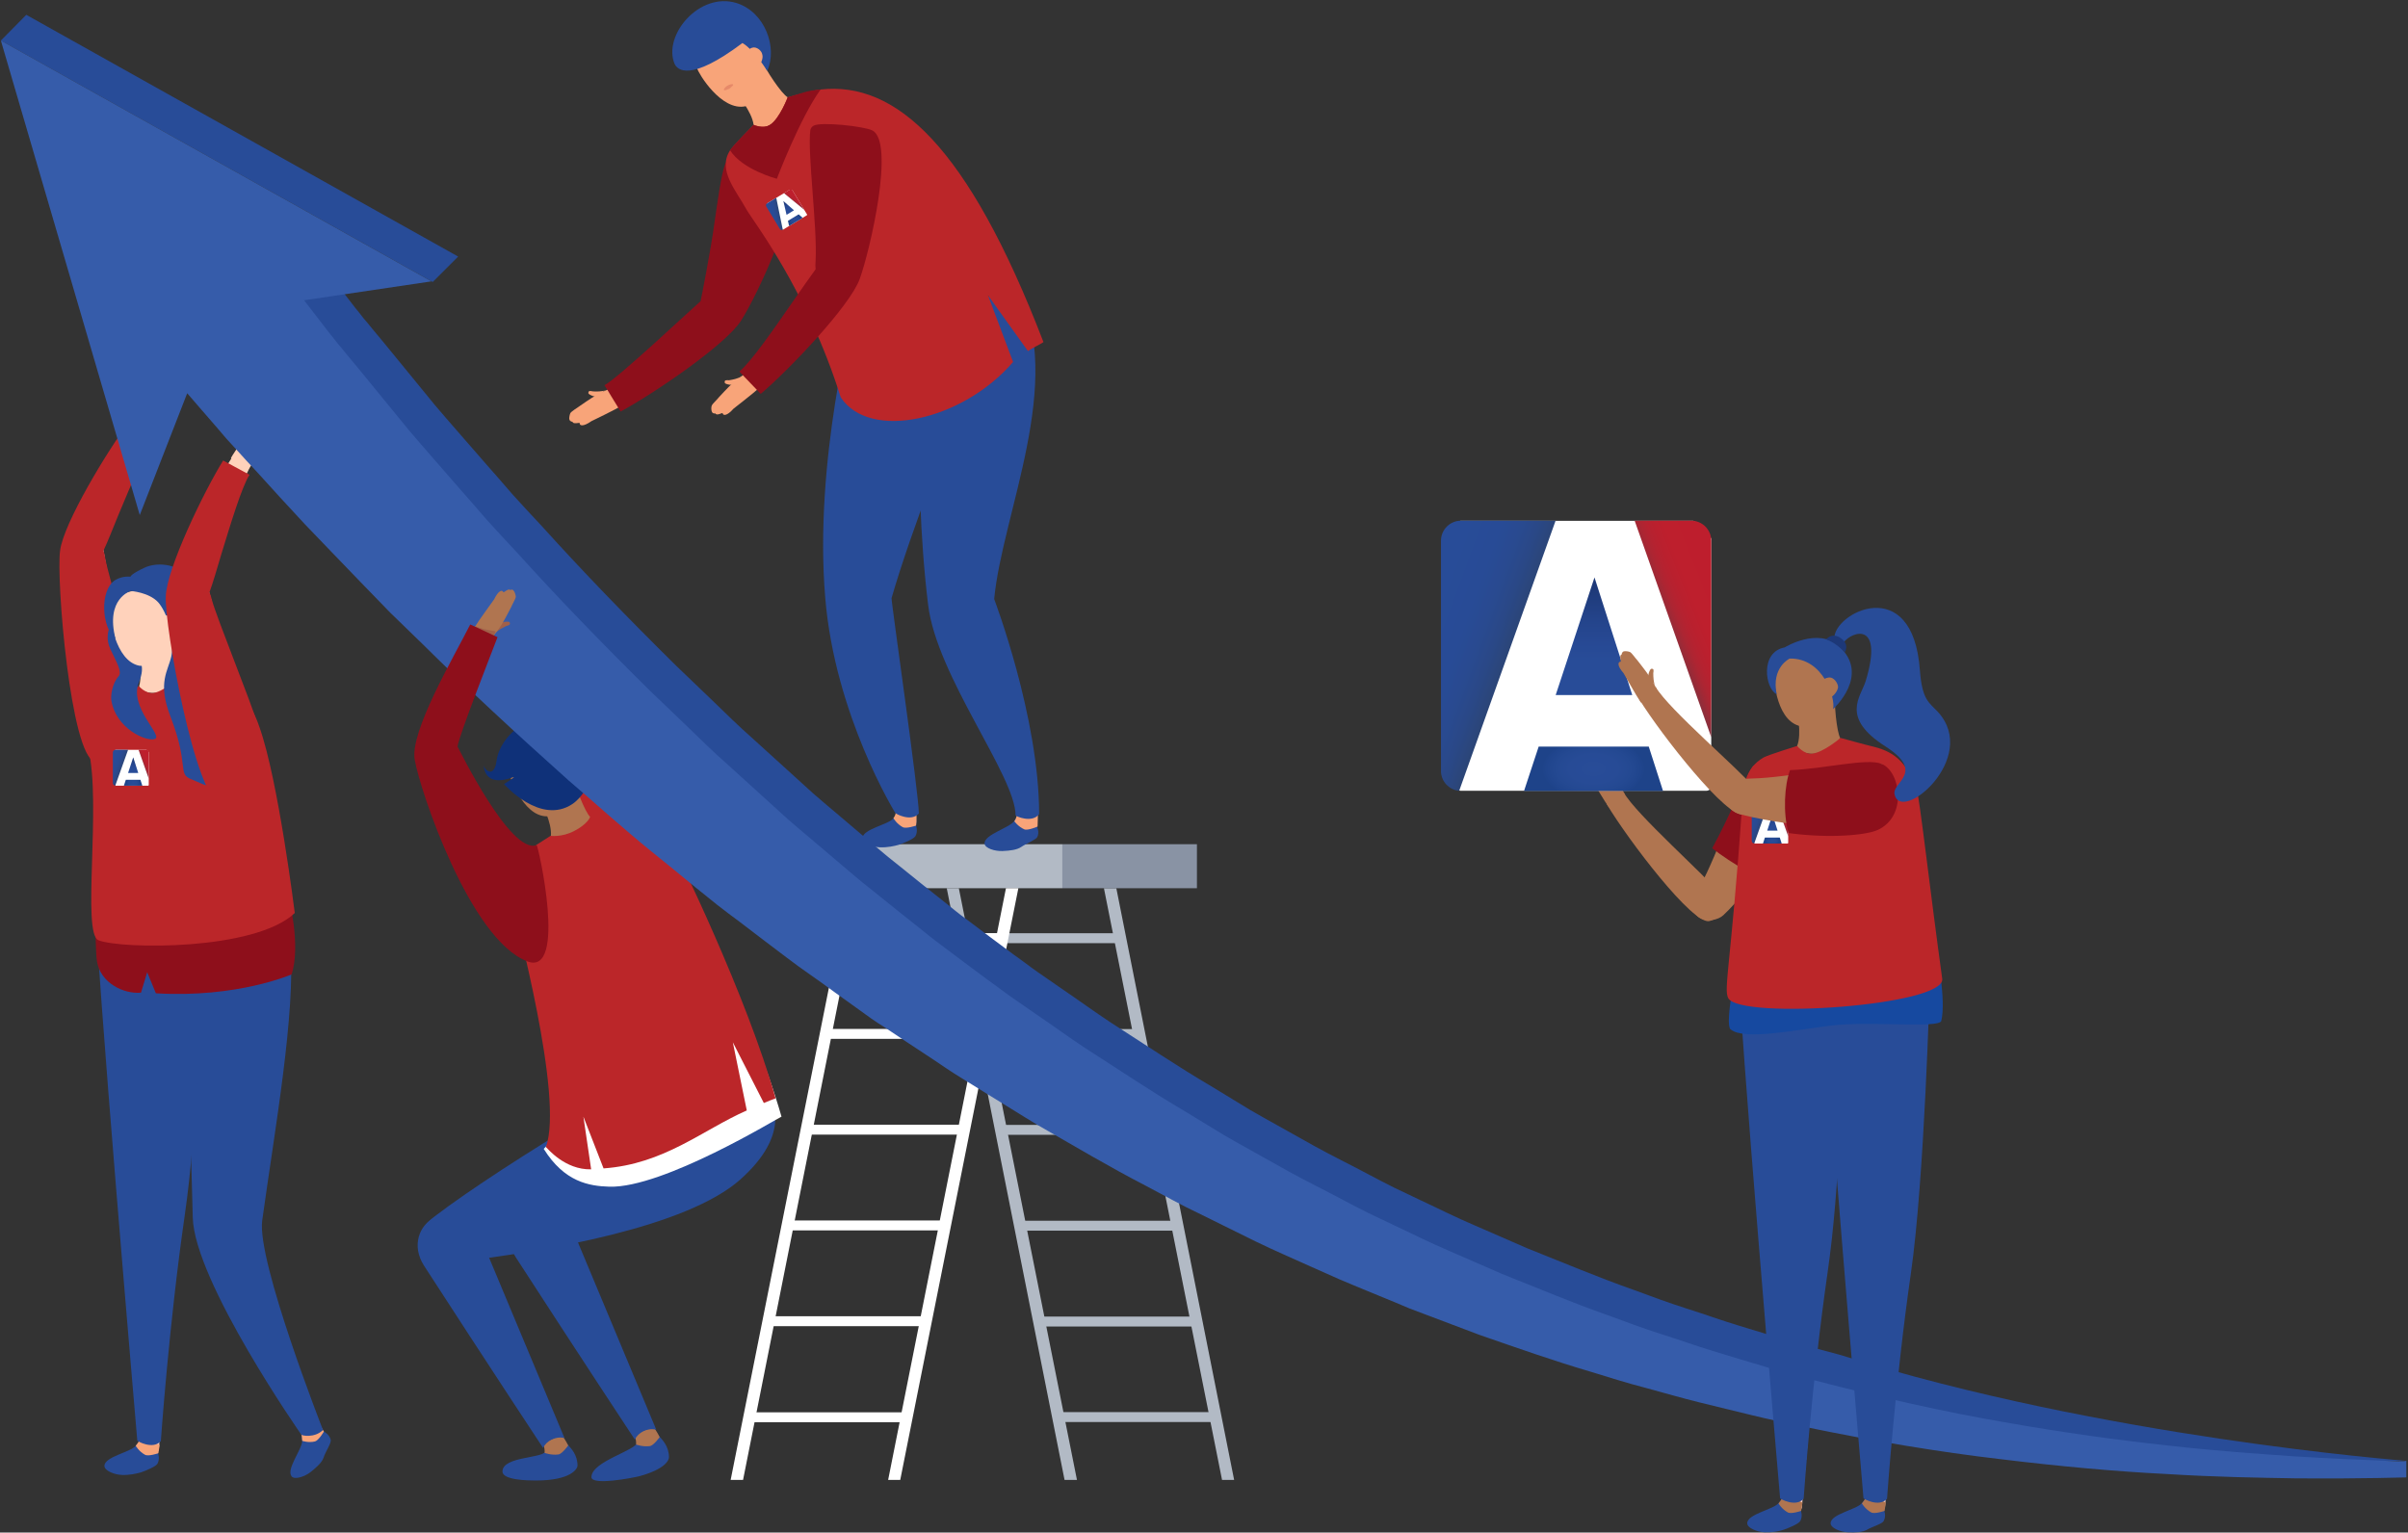 <svg width="1387" height="883" viewBox="0 0 1387 883" fill="none" xmlns="http://www.w3.org/2000/svg">
<rect x="0" y="0" width="1387" height="883" fill="#333333" stroke="none"/>
<path d="M710.857 852.643H703.893L635.857 511.75H643L710.857 852.643Z" fill="#B2BAC5"/>
<path d="M620.321 852.643H613.179L545.321 511.75H552.286L620.321 852.643Z" fill="#B2BAC5"/>
<path d="M611.844 819.303H698.451V813.588H611.844V819.303Z" fill="#B2BAC5"/>
<path d="M600.942 764.267H687.549V758.552H600.942V764.267Z" fill="#B2BAC5"/>
<path d="M590.034 709.046H676.642V703.332H590.034V709.046Z" fill="#B2BAC5"/>
<path d="M579.127 653.831H665.734V648.116H579.127V653.831Z" fill="#B2BAC5"/>
<path d="M568.223 598.616H654.83V592.901H568.223V598.616Z" fill="#B2BAC5"/>
<path d="M557.313 543.401H643.92V537.687H557.313V543.401Z" fill="#B2BAC5"/>
<path d="M689.428 486.393H611.929V511.75H689.428V486.393Z" fill="#8993A4"/>
<path d="M611.928 486.393H464.964V511.75H611.928V486.393Z" fill="#B2BAC5"/>
<path d="M420.857 852.643H428L495.857 511.75H488.893L420.857 852.643Z" fill="white"/>
<path d="M511.571 852.643H518.536L586.571 511.75H579.428L511.571 852.643Z" fill="white"/>
<path d="M519.964 813.714H433.357V819.429H519.964V813.714Z" fill="white"/>
<path d="M530.857 758.357H444.25V764.072H530.857V758.357Z" fill="white"/>
<path d="M541.75 703.179H455.143V708.893H541.75V703.179Z" fill="white"/>
<path d="M552.643 648H466.036V653.714H552.643V648Z" fill="white"/>
<path d="M563.535 592.821H476.928V598.536H563.535V592.821Z" fill="white"/>
<path d="M574.428 537.643H487.821V543.357H574.428V537.643Z" fill="white"/>
<path d="M324.786 829.607L314.429 830.857C314.429 830.857 314.607 833.357 314.429 835.679C314.072 840.5 289.429 838.715 289.429 847.822C289.429 852.822 304.25 853 308.714 853C328.893 853 332.643 846.215 332.643 844.429C332.643 838.179 328.893 834.429 327.286 832.643C325.321 830.322 324.786 829.607 324.786 829.607Z" fill="#284C98"/>
<path d="M312.464 831.571C312.464 831.571 313.893 833.357 313.714 837.107C313.714 837.107 317.643 838.536 321.572 838C323.714 837.821 327.286 832.821 327.286 832.821C326.036 830.143 323.536 826.571 323.536 826.571L312.464 831.571Z" fill="#B07550"/>
<path d="M377.464 824.786L367.107 826.036C367.107 826.036 367.285 828.536 367.107 830.857C366.75 835.679 340.678 841.929 340.678 851.036C340.678 856.036 364.071 851.571 368.357 850.5C382.643 846.571 385.321 841.571 385.321 839.607C385.321 833.357 381.571 829.607 379.964 827.821C378.178 825.5 377.464 824.786 377.464 824.786Z" fill="#284C98"/>
<path d="M365.143 826.75C365.143 826.75 366.571 828.536 366.393 832.286C366.393 832.286 370.321 833.715 374.25 833.179C376.393 833 379.964 828 379.964 828C378.714 825.322 376.214 821.75 376.214 821.75L365.143 826.75Z" fill="#B07550"/>
<path d="M316.75 336.572C315.857 335.857 311.929 338.715 311.571 339.786C311.214 342.643 312.821 342.822 312.286 345.322C313.179 343.179 314.607 341.036 316.214 339.25C316.929 338.357 318.179 337.643 316.75 336.572Z" fill="#FCD2C6"/>
<path d="M313.536 321.393C313.357 320.679 311.75 319.072 310.857 318.714C309.607 318.357 308.893 319.429 308.893 319.429C307.464 318.714 306.214 322.464 305.857 322.286C304.607 321.214 302.821 322.643 302.821 328.357C302.821 328.714 300.143 343 299.786 347.643C302.643 348.179 311.571 347.286 311.75 347.107C312.464 344.607 312.821 341.75 313.179 338.893C313.536 335.679 313.714 328.179 313.714 327.643C313.536 326.393 313.893 322.464 313.536 321.393Z" fill="#FCD2C6"/>
<path d="M311.929 346.393C307.107 346.75 303 346.572 300.143 345.857C296.929 370.143 295.679 431.393 304.607 435.322C312.822 438.893 317.286 434.072 318.714 429.786C319.072 428.893 319.25 428 319.25 427.107C318.893 413.179 309.607 361.036 311.929 346.393Z" fill="#FCD2C6"/>
<path d="M322.464 425.5C306.75 406.036 298.714 423.893 301.571 431.393C309.071 451.036 339.25 501.393 349.786 498.536C354.429 497.286 376.214 481.214 374.786 479.25C367.464 468.536 335.322 441.393 322.464 425.5Z" fill="#FCD2C6"/>
<path d="M352.821 452.286C342.107 442.107 331.036 431.571 324.786 423.714C323.714 422.286 322.643 421.214 321.571 419.964C321.036 413.893 319.964 405.857 318.893 397.286C316.571 378.536 313.536 355.321 314.786 346.75L297.107 345.5C294.25 366.75 292.821 417.464 298.893 432.643C305.143 448.714 333 498.179 347.821 499.071C372.643 500.5 382.643 481.393 381.929 480.679C372.464 468 363.536 462.464 352.821 452.286Z" fill="#BB2629"/>
<path d="M244.25 729.25C281.214 786.393 312.821 834.25 312.821 834.25C314.607 830.321 319.786 827.286 325.143 828.536C325.143 828.536 302.285 773.893 279.25 718.714C263.893 681.929 229.25 705.857 244.25 729.25Z" fill="#284C98"/>
<path d="M297.107 724.429C334.071 781.572 365.678 829.429 365.678 829.429C367.464 825.5 372.643 822.464 378 823.714C378 823.714 355.143 769.072 332.107 713.893C316.75 677.107 282.107 701.036 297.107 724.429Z" fill="#284C98"/>
<path d="M409.428 606.75C389.786 610.5 289.786 670.679 250.321 700.857C233.536 713.715 243 729.429 262.821 727.107C314.25 721.036 395.679 707.107 426.571 679.429C475.857 635.322 419.964 604.786 409.428 606.75Z" fill="#284C98"/>
<path d="M419.607 601.393C399.071 609.965 378.893 618.715 357.464 625.143C344.25 629.072 331.393 631.215 318.714 631.393C323.893 650.322 320.678 654.429 313.178 661.929C325.143 681.036 339.25 683.357 351.035 683.715C382.107 684.607 448.178 644.072 450.143 643.357C445.857 628.357 439.964 611.75 433.178 595.322C429.071 597.465 424.428 599.429 419.607 601.393Z" fill="white"/>
<path d="M311.214 460.857C311.571 462.107 318.178 474.072 317.285 481.75C320.321 487.822 338.178 482.822 339.964 470.679C337.107 468.179 330.678 452.107 329.964 445.857C328.714 447.465 315.857 460.322 311.214 460.857Z" fill="#B07550"/>
<path d="M325.857 442.107C324.071 433.357 316.75 427.286 307.821 429.072C299.607 430.857 292.285 434.786 292.642 443C292.821 445.857 300.857 470.322 314.964 470.322C321.035 470.322 329.071 457.822 327.642 451.215C327.821 451.215 325.857 442.286 325.857 442.107Z" fill="#B07550"/>
<path d="M359.25 470.143C354.428 470.322 339.964 470.679 339.964 470.679C339.964 470.679 338.357 474.965 330.5 478.893C323.536 482.465 317.107 481.572 317.107 481.572C317.107 481.572 302.821 490.5 300.321 493C291.036 502.286 292.107 506.75 295.321 521.393C296.75 528.179 324.964 632.286 314.428 660.858C315.321 661.572 325.321 674.072 340.5 673.715L336.036 643.358L347.643 673.179C382.643 670.679 404.607 651.036 430.143 639.786L422.107 600.5L439.964 635.5C442.464 634.429 444.786 633.536 446.75 632.822C430.321 574.072 389.25 490.143 387.643 487.822C381.393 477.465 373.893 469.429 359.25 470.143Z" fill="#BB2629"/>
<path d="M334.607 448.893C338.536 436.572 335.678 420.322 322.107 414.607C306.75 408.179 288 423.715 286.036 438.179C284.607 449.072 278.714 443.357 278.536 440.679C279.071 447.465 283.357 452.286 295.5 447.822C298 446.929 290.321 451.75 290.321 451.75C290.321 451.75 311.214 475.679 329.786 463.179C335.321 459.429 338.893 452.107 338.893 452.107C338.893 452.107 332.643 455.322 334.607 448.893Z" fill="#0F3179"/>
<path d="M527.464 471.75L518.357 466.572C518.357 466.572 516.393 469.608 514.786 471.393C511.75 475.143 496.75 477.643 496.75 483C496.75 485.679 502.286 488 506.75 488.179C511.214 488.358 514.964 487.465 517.643 486.75C520.321 485.858 526.393 483.358 527.286 481.75C528.893 478.893 527.643 475.679 527.643 475.679C528.179 472.643 527.464 471.75 527.464 471.75Z" fill="#284C98"/>
<path d="M515.5 466.214C515.5 466.214 516.929 468.357 514.607 471.393C514.607 471.393 516.393 474.607 519.965 476.572C521.929 477.643 527.643 475.679 527.643 475.679C528.179 472.821 527.822 468.536 527.822 468.536L515.5 466.214Z" fill="#F8A479"/>
<path d="M492.286 175.143C491.393 181.393 468.714 265.322 475.322 344.25C480.857 412.107 515.679 468.357 515.679 468.357C515.857 468.893 524.786 473.715 529.25 468.715C529.25 456.929 513.179 345.857 513.536 344.607C524.429 306.75 549.607 241.393 553.893 238V180.143C531.75 181.572 499.607 178.357 492.286 175.143Z" fill="#284C98"/>
<path d="M341.572 225.5C340.322 225.322 338.893 224.786 338.893 226.393C338.714 227.464 343.536 229.072 344.607 228.714C347.107 227.286 346.214 225.857 348.714 224.964C346.572 225.5 343.893 225.679 341.572 225.5Z" fill="#F8A479"/>
<path d="M350.679 224.25C348.179 225.143 345.679 226.393 343.179 227.822C340.322 229.429 334.25 233.715 333.714 234.072C332.464 234.965 329.25 236.929 328.536 238C328.179 238.715 327.643 240.858 328 241.75C328.357 243 329.786 243.001 329.786 243.001C329.964 244.608 333.893 243.358 333.893 243.715C333.714 245.322 335.857 246.036 340.679 242.643C341.036 242.465 354.072 236.215 358.179 233.715C356.75 231.036 350.679 224.25 350.679 224.25Z" fill="#F8A479"/>
<path d="M413.536 170.322C412.643 170.679 411.75 171.036 411.214 171.572C399.786 179.965 363.179 218 349.786 224.786C352.821 228.536 355.143 231.929 356.393 234.608C378 223 428.357 188.179 426.214 178.536C424.429 169.608 417.821 168.893 413.536 170.322Z" fill="#FCD2C6"/>
<path d="M420.5 95.5C416.214 107.822 413 149.786 407.643 169.429C401.036 193.715 420.322 189.607 424.786 182.822C436.214 165.143 459.429 111.215 450.857 104.429C447.107 101.572 421.393 93.357 420.5 95.5Z" fill="#FCD2C6"/>
<path d="M419.964 92.465C418.893 92.822 418 93.536 417.643 94.607C415.322 101.036 413.536 114.786 411.393 129.25C409.429 143.893 403.893 172.107 403.536 173.536C398.893 177.465 355.857 218 348.179 221.929L357.464 237.107C376.393 226.929 418.179 198.536 426.929 184.607C436.214 170.143 463.893 111.75 452.286 102.465C448.893 99.25 424.786 91.036 419.964 92.465Z" fill="#8E0F1B"/>
<path d="M596.928 472.286L587.286 468C587.286 468 585.5 471.036 584.071 473.179C581.214 477.108 566.75 480.858 567.107 486.036C567.286 488.715 573 490.5 577.464 490.322C581.929 490.143 585.857 489.608 588.178 488C591.036 486.036 596.571 483.893 597.464 482.286C598.893 479.429 597.286 476.215 597.286 476.215C597.821 473.358 596.928 472.286 596.928 472.286Z" fill="#284C98"/>
<path d="M585.5 467.643C585.5 467.643 586.393 470.143 584.25 473.179C584.25 473.179 586.393 476.215 589.964 477.822C591.929 478.715 597.643 476.215 597.643 476.215C597.821 473.357 597.821 468.893 597.821 468.893L585.5 467.643Z" fill="#F8A479"/>
<path d="M586.214 167.107C564.25 170.322 539.607 182.107 532.107 179.429C531.75 185.857 524.964 269.786 534.607 348.536C539.607 389.786 584.964 447.107 584.964 469.786C585.143 470.322 594.429 474.429 598.536 469.072C598.536 413.179 572.643 345.143 572.643 345.143C577.286 296.036 613.714 219.429 586.214 167.107Z" fill="#284C98"/>
<path d="M438.536 34.072C437.643 35.858 427.821 51.215 423.536 52.822C424.25 53.893 433.178 64.25 434.071 71.929C438.357 77.286 454.607 68.536 453.714 56.036C450.321 54.25 440.678 39.965 438.536 34.072Z" fill="#F8A479"/>
<path d="M433.715 31.214C429.965 23 421.572 18.714 413.357 22.464C405.679 25.857 399.429 31.571 401.572 39.428C402.286 42.286 415.5 64.25 429.429 61.214C435.322 59.964 440.322 46.036 437.643 39.786C437.464 39.786 433.715 31.393 433.715 31.214Z" fill="#F8A479"/>
<path fill-rule="evenodd" clip-rule="evenodd" d="M416.929 51.572C416.929 52.286 418 51.929 418.536 51.75C418.714 51.572 419.25 51.393 419.429 51.393C419.964 51.214 420.322 51.036 420.679 50.679C420.857 50.5 421.214 50.143 421.393 49.964C421.929 49.607 422.643 48.893 422.107 48.536C421.929 48.357 420.143 48.536 418.893 49.429C417.822 49.964 417.107 51.036 416.929 51.572Z" fill="#E68969"/>
<path d="M472.643 51.572C467.821 52.107 453.714 56.036 453.714 56.036C453.714 56.036 449.071 68.357 443.535 71.929C439.785 74.429 434.071 71.929 434.071 71.929C434.071 71.929 422.107 84.072 420.321 86.929C413.357 98.179 423.893 109.607 429.964 120.679C433.535 127.107 464.785 166.929 484.25 228.893C500.857 254.25 554.428 242.464 583.535 208.536L569.071 170.143L592.107 202.286C594.25 200.679 599.25 198.357 601.035 197.107C557.464 83.714 515.857 46.75 472.643 51.572Z" fill="#BB2629"/>
<path d="M453.714 56.036C453.714 56.036 449.072 68.358 443.536 71.929C439.786 74.429 434.071 71.929 434.071 71.929C434.071 71.929 422.821 83.179 420.5 86.572C427.643 97.822 447.464 103 447.464 103C447.464 103 460.679 68.179 472.643 51.572C472.643 51.572 468 51.75 463.179 53.179C460.857 53.893 453.714 56.036 453.714 56.036Z" fill="#8E0F1B"/>
<path d="M424.25 1.75C402.821 -4.857 381.75 20.322 388.536 36.75C390.143 40.322 397.464 47.465 427.643 24.786C434.429 28.715 441.929 40.857 441.929 40.857C448 27.465 440.679 6.929 424.25 1.75Z" fill="#284C98"/>
<path d="M433.357 27.465C432.464 27.643 431.036 28.536 429.964 29.607C431.571 32.286 434.786 36.572 436.214 38.715C438.179 37.465 439.786 33.536 439.072 31.393C438.714 29.072 435.679 26.75 433.357 27.465Z" fill="#F8A479"/>
<path d="M417.464 220.5C417.643 221.572 422.464 222.107 423.536 221.572C425.679 219.786 424.607 218.536 426.75 217.107C424.607 218.179 422.286 218.715 419.964 219.072C418.536 219.072 417.107 218.715 417.464 220.5Z" fill="#F8A479"/>
<path d="M428.357 215.857C426.214 217.286 423.893 219.072 421.928 220.857C419.428 223 414.428 228.536 414.071 228.893C413.178 230.143 410.321 232.643 409.964 233.715C409.607 234.429 409.607 236.572 410.143 237.465C410.857 238.536 412.107 238.179 412.107 238.179C412.643 239.786 416.214 237.643 416.214 238C416.393 239.607 418.714 239.786 422.464 235.5C422.643 235.322 434.25 226.393 437.643 223.179C435.678 221.215 428.357 215.857 428.357 215.857Z" fill="#F8A479"/>
<path d="M502.465 75.143C498 72.821 472.822 69.964 468.536 72.464C467.643 73 466.929 73.893 466.75 74.964C465.857 81.75 466.929 95.5 468 110.143C469.072 124.786 470.322 140.143 469.786 150.143C469.607 151.929 469.607 153.536 469.786 155.143C466.215 159.964 461.572 166.75 456.572 173.893C445.857 189.429 432.465 208.714 425.857 214.071L438.179 226.929C454.607 213 489.429 176.393 495.143 160.857C501.036 144.786 515.679 81.929 502.465 75.143Z" fill="#8E0F1B"/>
<path d="M93.714 240.322C92.107 242.643 93.357 243.536 91.571 245.5C93.357 244.072 95.678 243 98 242.286C99.25 241.929 100.678 241.929 99.964 240.322C99.607 239.25 94.607 239.786 93.714 240.322Z" fill="#E68969"/>
<path d="M101.75 221.572C100.857 220.143 97.821 222.822 97.821 222.465C97.286 220.858 94.964 221.215 92.107 226.215C91.928 226.572 82.464 237.643 79.786 241.393C81.928 243.358 90.143 247.108 90.321 246.929C92.107 244.965 94.071 242.822 95.678 240.679C97.643 238 101.571 231.572 101.75 231.215C102.464 229.786 104.607 226.75 104.786 225.5C104.964 224.786 104.429 222.643 103.893 221.929C103 221.036 101.75 221.572 101.75 221.572Z" fill="#F8A479"/>
<path d="M38.893 314.607C35.5 335.322 36.036 394.072 46.75 396.929C51.393 398.179 78.357 395.322 78.178 393C77.107 379.965 63.178 340.322 60.143 320.143C56.214 295.143 40.321 306.572 38.893 314.607Z" fill="#FCD2C6"/>
<path d="M39.429 319.429C44.607 326.75 51.036 324.786 54.429 321.75C55.143 321.036 55.857 320.322 56.215 319.786C63.179 307.643 81.572 258 90.857 246.393C86.572 244.25 83.179 242.107 80.857 239.964C65.679 259.25 33.715 311.393 39.429 319.429Z" fill="#F8A479"/>
<path d="M89.25 252.108L74.786 242.465C62.107 259.251 36.572 301.393 34.607 317.286C32.286 333.893 40.679 435.322 54.607 438.893C59.25 440.143 74.786 398.893 78.357 395.679C79.25 394.965 79.607 393.893 79.429 392.822C78.893 386.215 62.286 331.572 60.679 321.929C60.322 320.322 60.143 318.715 59.607 317.286C62.107 311.929 64.964 304.608 68.179 296.751C75.322 279.786 83.893 258.536 89.25 252.108Z" fill="#BB2629"/>
<path d="M186.571 824.786C184.964 822.286 183.893 821.929 183.893 821.929L173.536 824.072C173.536 824.072 173.893 827.643 174.071 830.143C174.071 834.964 164.607 846.572 168 850.679C169.786 852.643 175.5 850.857 179.071 848C182.643 845.143 185.5 842.464 186.393 839.786C187.464 836.393 190.857 831.572 190.5 829.607C189.786 826.393 186.571 824.786 186.571 824.786Z" fill="#284C98"/>
<path d="M173 823.893C173 823.893 173.893 826.393 174.071 830.143C174.071 830.143 177.643 831.393 181.393 830.501C183.536 829.965 186.571 824.786 186.571 824.786C184.964 822.286 183.893 820.679 183.893 820.679L173 823.893Z" fill="#F8A479"/>
<path d="M151.036 703.179C158.357 650.322 170.321 583.893 167.286 544.786C145.143 545.322 116.571 541.393 109.25 538C108.179 544.072 108.714 624.072 111.036 701.572C112.107 738.536 173.536 826.572 173.536 826.572C173.714 827.108 181.214 828.715 186.036 823.893C186.036 823.893 147.821 726.572 151.036 703.179Z" fill="#284C98"/>
<path d="M70.5 658C70.857 661.393 80.321 833.357 80.321 833.357C84.607 836.75 91.214 836.036 91.393 835.857C91.393 835.857 106.929 660.5 106.214 652.643C101.929 656.036 73.357 660.857 70.5 658Z" fill="#FCD2C6"/>
<path d="M90.857 833.357L81.75 828.179C81.75 828.179 79.786 831.214 78.179 833C75.143 836.75 60.143 839.25 60.143 844.607C60.143 847.286 65.679 849.607 70.143 849.786C74.607 849.964 78.357 849.072 81.036 848.357C83.715 847.464 89.786 844.964 90.679 843.357C92.286 840.5 91.036 837.286 91.036 837.286C91.572 834.25 90.857 833.357 90.857 833.357Z" fill="#284C98"/>
<path d="M78.179 833.001C78.179 833.001 79.964 836.215 83.536 838.179C85.5 839.251 91.215 837.286 91.215 837.286C91.75 834.429 91.929 832.465 91.929 832.465L81.572 827.822C81.393 827.643 80.5 830.143 78.179 833.001Z" fill="#F8A479"/>
<path d="M55.679 527.822C54.072 539.607 79.072 829.965 79.072 829.965C79.25 830.5 88.179 835.322 92.643 830.322C92.643 830.322 97.286 763.357 106.393 700.322C114.25 645.857 113 594.072 117.286 590.679V532.822C95.143 534.429 63 531.036 55.679 527.822Z" fill="#284C98"/>
<path d="M54.964 534.072C54.964 534.072 55.143 549.608 55.857 553.893C57.822 566.215 71.036 572.822 81.214 571.929L84.786 560.143L89.786 572.286C136.572 575.143 168 561.393 168 561.393C173.357 544.429 166.393 517.465 166.393 517.465L54.964 534.072Z" fill="#8E0F1B"/>
<path d="M99.608 362.643C98.179 363.893 82.822 373.893 78.357 373.536C78.536 374.786 82.465 387.822 80.143 395.322C81.929 401.929 100.322 400.5 104.608 388.893C102.108 385.679 99.072 368.714 99.608 362.643Z" fill="#FFD2BB"/>
<path d="M123.536 392.464C118.714 391.75 104.428 388.893 104.428 388.893C104.428 388.893 95.143 398.179 88.536 399.25C84.071 399.964 79.964 395.322 79.964 395.322C79.964 395.322 64.071 401.393 61.214 403.357C50.321 410.857 48.714 422.286 50.857 431.393C58.536 463 46.928 538 56.75 541.75C70.143 546.929 146.928 547.822 169.786 526.036C169.786 526.036 160.321 449.429 149.429 418.893C145.5 407.107 138 394.786 123.536 392.464Z" fill="#BB2629"/>
<path d="M80.016 393.077C84.203 382.913 79.834 379.966 78.196 375.697C76.558 371.326 78.014 365.838 80.016 362.382C79.835 362.28 68.185 355.471 64.18 359.028C61.814 363.297 61.086 368.48 63.452 373.766C67.093 381.49 70.514 387.06 68.33 389.601C64.508 393.87 63.634 401.086 64.18 403.831C66.91 419.788 84.203 427.411 89.118 425.785C94.397 423.955 74.01 407.612 80.016 393.077Z" fill="#284C98"/>
<path d="M79.786 340.322C71.393 340.322 64.786 344.25 63.536 352.286C63 355.143 66.214 380.679 80.143 383.536C86.035 384.786 96.393 374.072 96.393 367.286V358C96.214 349.072 88.893 340.322 79.786 340.322Z" fill="#FFD2BB"/>
<path d="M120.679 373C125.143 357.286 119.25 342.822 110.321 333.357C101.393 323.893 89.607 324.072 83.179 327.107C75.143 330.857 75.143 332.286 75.143 332.286C75.143 332.286 71.036 331.572 66.571 334.072C57.107 339.786 58.536 361.75 66.571 368.179C60.5 344.786 75.322 340.5 75.322 340.5C75.322 340.5 85.679 341.215 91.036 346.929C95.857 352.286 101.036 366.572 98.714 378C96.929 386.572 90.5 393 98.179 412.822C109.25 441.393 101.929 445.964 110.321 449C118 451.857 130.857 462.465 133.179 430.5C133.536 424.965 132.821 413.536 126.393 405.143C122.464 400.143 116.214 388.715 120.679 373Z" fill="#284C98"/>
<path d="M95.679 354.608C94.786 354.786 93.179 355.143 92.107 356.215C93.179 359.25 95.5 363.893 96.75 366.215C98.893 365.322 101.036 361.75 100.857 359.608C100.679 357.108 98 354.25 95.679 354.608Z" fill="#FFD2BB"/>
<path d="M147.107 261.572C145.679 263.893 147.107 264.786 145.322 266.929C147.107 265.322 149.25 264.072 151.393 263.179C152.643 262.643 154.072 262.643 153.179 261.036C152.822 259.786 148 260.858 147.107 261.572Z" fill="#E68969"/>
<path d="M153.179 242.108C152.286 240.858 149.429 243.715 149.25 243.358C148.536 241.929 146.393 242.286 143.893 247.643C143.714 248 135.321 259.786 133 263.893C135.321 265.5 143.893 268.536 144.071 268.358C145.679 266.393 147.286 264.072 148.893 261.572C150.679 258.715 153.893 252.108 154.071 251.572C154.607 250.143 156.571 246.929 156.571 245.679C156.571 244.965 156.036 242.822 155.321 242.108C154.429 241.393 153.179 242.108 153.179 242.108Z" fill="#FFD2BB"/>
<path d="M99.607 340.5C98.179 361.572 104.25 419.786 115.143 421.75C119.786 422.643 146.393 417.107 146.036 414.786C143.893 401.929 126.036 363.893 121.215 343.893C114.965 319.607 100.143 332.643 99.607 340.5Z" fill="#FCD2C6"/>
<path d="M100.5 345.322C106.393 352.108 112.643 349.429 115.678 346.215C116.393 345.5 116.929 344.786 117.286 344.072C123.179 331.215 136.571 280.143 144.964 267.643C140.5 265.858 136.928 264.072 134.428 262.286C121.036 283 94.071 338 100.5 345.322Z" fill="#FFD2BB"/>
<path d="M122.107 345.857C121.75 344.25 121.214 342.643 120.679 341.215C122.643 335.679 124.964 328 127.286 319.965C132.643 302.465 139.25 280.5 143.714 273.536L128.536 265.322C117.464 283.179 96.036 327.465 95.5 343.536C94.607 360.143 112.643 460.5 126.929 462.822C131.75 463.536 143.179 421.215 146.572 417.643C147.286 416.75 147.643 415.858 147.464 414.786C146.036 408.358 124.607 355.322 122.107 345.857Z" fill="#BB2629"/>
<path d="M1060.14 780.679C1050.5 778 1040.86 775.679 1031.04 772.643C1021.21 769.786 1011.39 766.75 1001.39 763.715C991.393 760.679 981.571 757.108 971.393 753.893C961.214 750.679 951.214 746.929 941.036 743.179C920.679 736.036 900.5 727.465 879.786 719.25C869.607 714.786 859.429 710.322 849.071 705.858L841.393 702.465L833.714 698.893C828.714 696.393 823.536 694.072 818.357 691.572C813.179 689.072 808.179 686.75 803 684.25C798 681.75 792.821 679.072 787.821 676.393C777.821 671.036 767.464 666.036 757.464 660.5C747.464 654.965 737.464 649.25 727.464 643.715L719.964 639.429L712.643 634.965L698 626.036C678.179 614.429 659.25 601.572 639.964 589.25C630.5 583 621.214 576.215 611.75 569.786C607.107 566.572 602.464 563.358 597.821 560.143C593.179 556.929 588.714 553.358 584.071 550.143C574.964 543.358 566.036 536.75 557.107 529.965C552.643 526.75 548.357 523.179 543.893 519.608C539.607 516.215 535.143 512.643 530.857 509.25C526.571 505.858 522.286 502.286 518 498.893C513.714 495.5 509.429 492.108 505.321 488.536C496.929 481.393 488.714 474.429 480.5 467.465C476.393 464.072 472.286 460.5 468.357 457.108C464.429 453.536 460.5 449.965 456.571 446.393C448.714 439.25 441.036 432.286 433.357 425.322C425.679 418.536 418.357 411.393 411.036 404.25C403.714 397.286 396.571 390.322 389.429 383.536C361.393 355.858 335.5 329.072 312.464 303.536C306.571 297.286 300.857 291.036 295.321 284.965C289.964 278.715 284.607 272.643 279.429 266.75C269.25 254.965 259.25 243.715 250.321 233.179C241.393 222.286 233.178 212.286 225.5 202.822C221.75 198.179 218 193.715 214.429 189.429C212.643 187.286 211.036 185.143 209.25 183.179C207.643 181.036 206.036 179.072 204.429 177.108C179.786 145.322 165.857 127.286 165.857 127.286L97.286 182.643C97.286 182.643 112.821 200.5 139.964 231.929C141.571 233.893 143.357 235.858 145.143 238C146.928 239.965 148.893 242.108 150.857 244.25C154.786 248.536 158.714 253 163 257.465C171.393 266.75 180.5 276.75 190.321 287.286C200.321 297.822 211.036 308.715 222.286 320.5C228 326.393 233.714 332.286 239.607 338.358C245.679 344.25 251.929 350.322 258.357 356.572C283.536 381.572 311.929 407.822 342.286 434.965C349.964 441.572 357.821 448.358 365.679 455.322C373.536 462.108 381.571 469.072 389.964 475.858C398.357 482.643 406.75 489.429 415.143 496.393C419.429 499.786 423.714 503.358 428 506.75C432.464 510.143 436.75 513.536 441.214 516.75C450.143 523.536 458.893 530.322 468 537.108C472.464 540.5 477.107 543.893 481.75 547.108C486.393 550.322 491.036 553.715 495.679 557.108C500.321 560.5 504.964 563.715 509.607 567.108C514.25 570.5 518.893 573.893 523.893 576.929C533.536 583.358 543.179 589.786 553 596.215C557.821 599.429 562.643 602.822 567.643 605.858C572.643 608.893 577.643 612.108 582.643 615.143C592.643 621.215 602.643 627.643 612.821 633.715C633.357 645.5 653.714 657.643 674.786 668.536L690.5 676.929L698.357 681.036L706.393 684.965C716.929 690.143 727.643 695.5 738.179 700.679C748.893 705.857 759.607 710.5 770.321 715.322C775.679 717.643 781.036 720.143 786.393 722.465C791.75 724.786 797.107 726.929 802.643 729.25C808 731.393 813.357 733.715 818.714 735.857L826.75 739.25L834.786 742.286C845.5 746.393 856.393 750.5 866.929 754.429C888.536 761.929 909.786 769.429 931.036 775.679C941.572 778.893 952.107 782.286 962.643 784.965C973.179 787.822 983.536 790.858 993.714 793.358C1004.07 795.858 1014.25 798.358 1024.43 800.858C1034.61 803.358 1044.61 805.322 1054.43 807.465C1094.07 815.679 1131.93 820.857 1166.93 826.036C1286.39 844.072 1385.14 841.572 1385.14 841.572C1385.14 841.572 1211.04 828.358 1060.14 780.679Z" fill="#284C98"/>
<path d="M263.893 147.822L15.143 8.536L0.5 23.358L249.25 162.465L263.893 147.822Z" fill="#284C98"/>
<path d="M1368.71 841.393C1357.82 841.036 1341.93 840.322 1321.57 839.072C1301.21 837.643 1276.75 836.036 1248.54 832.822C1220.5 829.786 1188.89 825.5 1154.61 819.429C1120.32 813.536 1083.71 805.322 1045.32 795.322C1035.68 792.643 1026.04 790.322 1016.21 787.286C1006.39 784.429 996.571 781.393 986.571 778.357C976.571 775.322 966.75 771.75 956.571 768.536C946.393 765.322 936.393 761.572 926.214 757.822C905.857 750.679 885.679 742.107 864.964 733.893C854.786 729.429 844.607 724.965 834.25 720.5L826.571 717.107L818.893 713.536C813.893 711.036 808.714 708.715 803.536 706.215C798.357 703.715 793.357 701.393 788.179 698.893C783.179 696.393 778 693.715 773 691.036C763 685.679 752.643 680.679 742.643 675.143C732.643 669.607 722.643 663.893 712.643 658.357L705.143 654.072L697.821 649.607L683.179 640.679C663.357 629.072 644.429 616.215 625.143 603.893C615.679 597.643 606.393 590.857 596.929 584.429C592.286 581.214 587.643 578 583 574.786C578.357 571.572 573.893 568 569.25 564.786C560.143 558 551.214 551.393 542.286 544.607C537.821 541.393 533.536 537.822 529.071 534.25C524.786 530.857 520.321 527.286 516.036 523.893C511.75 520.5 507.464 516.929 503.179 513.536C498.893 510.143 494.607 506.75 490.5 503.179C482.107 496.036 473.893 489.072 465.679 482.107C461.571 478.715 457.464 475.143 453.536 471.75C449.607 468.179 445.679 464.607 441.75 461.036C433.893 453.893 426.214 446.929 418.536 439.965C410.857 433.179 403.536 426.036 396.214 418.893C388.893 411.929 381.75 404.965 374.607 398.179C346.571 370.5 320.679 343.715 297.643 318.179C291.75 311.929 286.036 305.679 280.5 299.607C275.143 293.357 269.786 287.286 264.607 281.393C254.429 269.607 244.429 258.357 235.5 247.822C226.571 236.929 218.357 226.929 210.679 217.465C206.929 212.822 203.179 208.357 199.607 204.072C197.821 201.929 196.214 199.786 194.429 197.822C192.821 195.679 191.214 193.715 189.607 191.75C184.25 184.786 179.429 178.536 175.143 173L248.536 162.107L0.5 23.357L80.5 296.75L107.821 226.572C112.821 232.465 118.714 239.072 125.143 246.572C126.75 248.536 128.536 250.5 130.321 252.643C132.107 254.607 134.071 256.75 136.036 258.893C139.964 263.179 143.893 267.643 148.179 272.107C156.571 281.393 165.679 291.393 175.5 301.929C185.5 312.465 196.214 323.357 207.464 335.143C213.179 341.036 218.893 346.929 224.786 353C230.857 358.893 237.107 364.965 243.536 371.215C268.714 396.215 297.107 422.465 327.464 449.607C335.143 456.214 343 463 350.857 469.965C358.714 476.75 366.75 483.715 375.143 490.5C383.536 497.286 391.929 504.072 400.321 511.036C404.607 514.429 408.893 518 413.179 521.393C417.643 524.786 421.929 528.179 426.393 531.393C435.321 538.179 444.071 544.965 453.179 551.75C457.643 555.143 462.286 558.536 466.929 561.75C471.571 564.965 476.214 568.357 480.857 571.75C485.5 575.143 490.143 578.357 494.786 581.75C499.429 585.143 504.071 588.536 509.071 591.572C518.714 598 528.357 604.429 538.179 610.857C543 614.072 547.821 617.465 552.821 620.5C557.821 623.536 562.821 626.75 567.821 629.786C577.821 635.857 587.821 642.286 598 648.357C618.536 660.143 638.893 672.286 659.964 683.179L675.679 691.572L683.536 695.679L691.571 699.607C702.107 704.786 712.821 710.143 723.357 715.322C734.071 720.5 744.786 725.143 755.5 729.964C760.857 732.286 766.214 734.786 771.571 737.107C776.929 739.429 782.286 741.572 787.821 743.893C793.179 746.036 798.536 748.357 803.893 750.5L811.929 753.893L819.964 756.929C830.679 761.036 841.571 765.143 852.107 769.072C873.714 776.572 894.964 784.072 916.214 790.322C926.75 793.536 937.286 796.929 947.821 799.607C958.357 802.464 968.714 805.5 978.893 808C989.25 810.5 999.429 813 1009.61 815.5C1019.79 818 1029.79 819.964 1039.61 822.107C1079.25 830.322 1116.93 836.572 1152.11 840.679C1187.11 844.964 1219.25 847.822 1247.82 849.25C1276.39 851.036 1301.21 851.393 1321.75 851.75C1342.29 851.929 1358.36 851.75 1369.25 851.572C1380.14 851.393 1386.04 851.215 1386.04 851.215V841.572C1385.5 842.107 1379.79 841.929 1368.71 841.393Z" fill="#365CAA"/>
<path d="M287.286 359.25C285.857 361.572 287.107 362.465 285.5 364.429C287.286 362.822 289.429 361.75 291.571 360.679C292.821 360.322 294.25 360.143 293.536 358.536C293 357.643 288.179 358.536 287.286 359.25Z" fill="#A16049"/>
<path d="M293.893 339.964C293 338.714 290.143 341.572 289.965 341.215C289.25 339.607 287.107 340.143 284.607 345.322C284.429 345.679 275.857 357.286 273.357 361.393C275.679 363.179 284.25 366.215 284.25 366.215C286.036 364.25 287.643 361.929 289.072 359.607C290.857 356.75 294.25 350.143 294.429 349.786C294.965 348.357 296.929 345.143 297.107 343.893C297.107 343.179 296.572 341.036 295.857 340.322C295.143 339.25 293.893 339.964 293.893 339.964Z" fill="#B07550"/>
<path d="M243.893 441.75C251.215 446.929 256.572 443 258.893 439.25C259.429 438.357 259.786 437.465 259.965 436.75C262.643 423 280.322 377.643 285.5 363.715C280.679 363 276.75 362.107 273.893 360.857C265.679 384.072 235.858 436.215 243.893 441.75Z" fill="#A16049"/>
<path d="M263.536 430.143C264.25 424.072 283.536 375.143 286.572 367.108L270.857 359.786C261.393 378.536 235.857 421.75 238.893 437.822C241.75 454.786 270.5 541.215 303.715 553.893C326.929 562.822 309.965 486.572 309.072 486.929C294.072 492.465 264.429 431.572 263.536 430.143Z" fill="#8E0F1B"/>
<path d="M933.893 448.357C934.072 447.107 934.608 445.679 932.822 445.679C931.75 445.679 930.322 450.322 930.679 451.393C932.108 453.714 933.536 452.822 934.608 455.322C934.072 453.179 933.893 450.679 933.893 448.357Z" fill="#FCD2C6"/>
<path d="M926.929 445.321C926.036 444.429 924.072 441.929 923.179 441.571C922.643 441.214 920.501 441.036 919.608 441.393C918.358 441.75 918.358 443 918.358 443C916.75 443.357 918 446.393 917.465 446.393C915.858 446.393 915.143 448.357 918.358 451.75C918.536 451.929 924.429 462.107 926.751 465.143C929.251 463.893 936.036 458.179 936.036 458C935.143 456.036 933.893 454.071 932.643 452.286C931.393 450.143 927.286 445.679 926.929 445.321Z" fill="#B07550"/>
<path d="M1009.79 441.393C1002.64 452.286 989.429 492.107 979.429 510.143C967.108 532.107 986.929 532.822 992.644 527.286C1008 513 1043.54 466.214 1036.93 457.464C1034.07 453.714 1011.04 439.429 1009.79 441.393Z" fill="#B07550"/>
<path d="M1009.79 441.393C1004.79 449.072 995.858 471.214 986.215 488.714C991.393 492.822 999.251 498 1005.14 501.214C1007.46 502.464 1014.61 506.75 1017.11 507.822C1031.75 489.072 1041.39 463.357 1036.93 457.464C1034.07 453.714 1011.04 439.429 1009.79 441.393Z" fill="#8E0F1B"/>
<path d="M991.036 515.322C982.286 504.25 942.465 469.429 935.143 456.393C931.572 459.607 928.358 462.107 925.5 463.357C938.001 484.25 975.144 533 984.608 530.679C993.358 528.357 993.715 521.75 992.286 517.643C991.929 516.75 991.572 515.857 991.036 515.322Z" fill="#B07550"/>
<path d="M841.202 300.085H975.265C976.756 300.085 985.676 309.065 985.676 310.556V452.831C985.676 454.365 984.44 455.6 982.907 455.6H841.202C840.606 455.6 840.137 455.132 840.137 454.535V301.108C840.137 300.554 840.606 300.085 841.202 300.085Z" fill="white"/>
<path d="M841.5 300C835.154 300 830 305.198 830 311.504V444.182C830 450.19 834.643 455.132 840.478 455.643L896.018 300H841.5Z" fill="url(#paint0_linear)"/>
<path d="M985.676 311.504C985.676 305.155 980.479 300 974.176 300H941.55L985.676 424.753V311.504Z" fill="url(#paint1_linear)"/>
<path d="M949.685 430.164H886.265L877.832 455.728H957.905L949.685 430.164Z" fill="url(#paint2_radial)"/>
<path d="M918.422 332.68L896.061 400.467H940.187L918.422 332.68Z" fill="url(#paint3_linear)"/>
<path d="M1064.79 691.215C1065.14 694.607 1074.61 866.572 1074.61 866.572C1078.89 869.965 1085.5 869.25 1085.68 869.072C1085.68 869.072 1101.21 693.715 1100.5 685.857C1096.21 689.072 1067.64 694.072 1064.79 691.215Z" fill="#FCD2C6"/>
<path d="M1085.14 866.393L1076.04 861.214C1076.04 861.214 1074.07 864.25 1072.46 866.036C1069.43 869.786 1054.43 872.286 1054.43 877.643C1054.43 880.322 1059.96 882.643 1064.43 882.822C1068.89 883 1072.82 882.822 1075.32 881.393C1078.36 879.607 1084.07 878 1084.96 876.393C1086.57 873.536 1085.32 870.322 1085.32 870.322C1085.86 867.464 1085.14 866.393 1085.14 866.393Z" fill="#284C98"/>
<path d="M1072.46 866.214C1072.46 866.214 1074.25 869.429 1077.82 871.393C1079.79 872.464 1085.5 870.5 1085.5 870.5C1086.04 867.643 1086.21 865.679 1086.21 865.679L1075.86 861.036C1075.68 860.857 1074.79 863.357 1072.46 866.214Z" fill="#B07550"/>
<path d="M1049.96 561.036C1048.36 572.821 1073.36 863.178 1073.36 863.178C1073.54 863.714 1082.46 868.536 1086.93 863.536C1086.93 863.536 1091.57 796.571 1100.68 733.536C1108.54 679.071 1111.57 566.214 1111.57 566.214C1089.43 567.464 1057.29 564.25 1049.96 561.036Z" fill="#284C98"/>
<path d="M1016.93 691.215C1017.29 694.607 1026.75 866.572 1026.75 866.572C1031.04 869.965 1037.64 869.25 1037.82 869.072C1037.82 869.072 1053.36 693.715 1052.64 685.857C1048.18 689.072 1019.61 694.072 1016.93 691.215Z" fill="#FCD2C6"/>
<path d="M1037.11 866.393L1028 861.214C1028 861.214 1026.04 864.25 1024.43 866.036C1021.39 869.786 1006.39 872.286 1006.39 877.643C1006.39 880.322 1011.93 882.643 1016.39 882.822C1020.86 883 1024.61 882.286 1027.29 881.393C1029.97 880.5 1036.04 878 1036.93 876.393C1038.54 873.536 1037.29 870.322 1037.29 870.322C1037.82 867.464 1037.11 866.393 1037.11 866.393Z" fill="#284C98"/>
<path d="M1024.43 866.214C1024.43 866.214 1026.21 869.429 1029.79 871.393C1031.75 872.464 1037.46 870.5 1037.46 870.5C1038 867.643 1038.18 865.679 1038.18 865.679L1027.82 861.036C1027.64 860.857 1026.75 863.357 1024.43 866.214Z" fill="#B07550"/>
<path d="M1001.93 561.036C1000.32 572.821 1025.32 863.178 1025.32 863.178C1025.5 863.714 1034.43 868.536 1038.89 863.536C1038.89 863.536 1043.54 796.571 1052.64 733.536C1060.5 679.071 1059.25 627.286 1063.54 623.893V566.036C1041.39 567.464 1009.43 564.25 1001.93 561.036Z" fill="#284C98"/>
<path d="M1000.32 556.215C1000.32 556.215 993.358 589.965 996.751 593C1004.43 599.607 1033.18 593.536 1054.96 590.857C1076.75 588.179 1117.11 592.643 1118.18 588.179C1121.04 576.215 1115.68 549.607 1115.68 549.607L1000.32 556.215Z" fill="url(#paint4_linear)"/>
<path d="M1057.11 398.714C1055.5 399.786 1039.61 408.714 1034.96 408C1034.96 409.25 1038 422.643 1035.14 429.786C1036.39 436.393 1054.96 436.572 1059.96 425.143C1058 421.929 1056.21 404.786 1057.11 398.714Z" fill="#B07550"/>
<path d="M1040.32 376.572C1031.93 376.036 1023.89 378 1021.93 385.857C1021.21 388.714 1022.46 414.25 1036.21 418.179C1041.93 419.786 1053.18 409.964 1053.54 403.179C1053.54 403.179 1054.25 394.072 1054.25 393.893C1054.79 384.964 1049.43 377.107 1040.32 376.572Z" fill="#B07550"/>
<path d="M1104.07 455.143C1098.89 441.036 1093 433.536 1078.89 430.143C1074.25 429.072 1060.14 425.143 1060.14 425.143C1060.14 425.143 1050.14 433.714 1043.54 434.25C1039.07 434.607 1035.14 429.786 1035.14 429.786C1035.14 429.786 1018.89 434.786 1015.86 436.393C1004.43 443 1004.25 454.25 1003.54 463.536C996.929 556.393 992.643 569.965 995.5 575.143C1002.64 587.643 1120.86 579.429 1118.71 563.893C1111.57 512.107 1105.68 459.607 1104.07 455.143Z" fill="#BB2629"/>
<path d="M1010.51 465.011H1028.6C1028.8 465.011 1030 466.223 1030 466.424V485.619C1030 485.826 1029.84 485.993 1029.63 485.993H1010.51C1010.43 485.993 1010.37 485.93 1010.37 485.849V465.149C1010.37 465.074 1010.43 465.011 1010.51 465.011Z" fill="white"/>
<path d="M1010.55 465C1009.7 465 1009 465.702 1009 466.553V484.453C1009 485.264 1009.63 485.931 1010.41 486L1017.91 465H1010.55Z" fill="url(#paint5_linear)"/>
<path d="M1030 466.552C1030 465.696 1029.3 465 1028.45 465H1024.05L1030 481.831V466.552Z" fill="url(#paint6_linear)"/>
<path d="M1025.15 482.562H1016.59L1015.45 486.011H1026.26L1025.15 482.562Z" fill="url(#paint7_radial)"/>
<path d="M1020.93 469.409L1017.91 478.555H1023.87L1020.93 469.409Z" fill="url(#paint8_linear)"/>
<path d="M1059.25 372.286C1046.93 361.215 1028 373 1028 373C1013.54 375.679 1016.75 396.929 1023.36 399.965C1020.14 384.429 1030.86 379.429 1030.86 379.429C1050.5 379.072 1057.29 402.465 1055.86 408.536C1055.86 408.536 1077.64 389.072 1059.25 372.286Z" fill="#284C98"/>
<path d="M1053.89 390.321C1053 390.321 1051.39 390.678 1050.14 391.571C1051.04 394.607 1053 399.428 1054.07 401.928C1056.22 401.214 1058.72 397.821 1058.72 395.678C1058.54 393.357 1056.22 390.321 1053.89 390.321Z" fill="#B07550"/>
<path d="M951.215 385.321C950.144 385.321 948.894 389.964 949.251 391.036C950.858 393.357 952.108 392.464 953.179 394.964C952.465 392.643 952.286 390.321 952.286 387.821C952.465 386.571 952.822 385.143 951.215 385.321Z" fill="#B07550"/>
<path d="M943.179 380.5C942.108 379.428 939.965 376.214 938.893 375.678C938.179 375.321 936.036 374.964 935.143 375.321C934.072 375.857 934.072 377.107 934.072 377.107C932.465 377.464 933.893 381.214 933.536 381.214C931.929 381.214 931.215 383.357 935.143 387.821C935.322 388 942.465 400.857 945.143 404.786C947.643 403.357 954.072 396.928 954.072 396.75C953 394.428 951.572 391.928 949.965 389.607C948.179 386.75 943.536 381.036 943.179 380.5Z" fill="#B07550"/>
<path d="M1083.89 440.143C1070.86 439.428 1029.79 448.178 1009.25 448.535C984.072 449.071 993.357 466.393 1001.04 468.714C1021.21 474.785 1079.43 481.928 1083.71 471.75C1085.5 467.464 1086.21 440.321 1083.89 440.143Z" fill="#B07550"/>
<path d="M1083.89 440.143C1075.5 436.571 1051.04 443 1031.04 443.714C1027.82 452.464 1026.93 468.179 1030.14 479.964C1053.71 483.179 1074.96 481.214 1081.57 478.179C1098.71 470.321 1094.79 444.786 1083.89 440.143Z" fill="#8E0F1B"/>
<path d="M1010.5 453.893C1001.57 443 961.214 408.714 953.714 395.857C950.143 399.071 946.929 401.571 944.25 403C957.107 423.714 994.964 471.928 1004.43 469.25C1013 466.928 1013.36 460.143 1011.93 456.036C1011.39 455.321 1010.86 454.607 1010.5 453.893Z" fill="#B07550"/>
<path d="M1105.86 386.214C1101.75 329.25 1055.5 353.357 1056.57 368.179C1056.75 371.929 1058.89 374.071 1061.93 370.143C1066.93 363.536 1085.14 357.821 1074.61 392.464C1071.75 401.571 1059.96 413.357 1085.86 429.964C1109.25 444.964 1089.96 450.679 1091.21 457.464C1094.61 475.143 1140.5 436.75 1116.21 410.143C1111.21 404.786 1107.11 403.357 1105.86 386.214Z" fill="#284C98"/>
<path d="M1059.43 367.107C1058.18 366.393 1057.11 366.214 1056.04 366.214C1053.54 366.393 1051.75 368.357 1051.75 368.357C1057.64 370.321 1062.64 375.857 1062.64 375.857C1064.07 372.821 1063.89 369.786 1059.43 367.107Z" fill="#1D3878"/>
<path d="M441.786 117.22L454.841 109.314C454.986 109.226 456.384 109.575 456.472 109.72L464.862 123.575C464.952 123.724 464.905 123.917 464.756 124.008L450.956 132.364C450.898 132.399 450.825 132.381 450.79 132.323L441.742 117.382C441.71 117.328 441.728 117.255 441.786 117.22Z" fill="white"/>
<path d="M441.81 117.194C441.192 117.568 440.996 118.378 441.368 118.992L449.192 131.912C449.546 132.497 450.29 132.705 450.888 132.411L447.119 113.979L441.81 117.194Z" fill="url(#paint9_linear)"/>
<path d="M456.528 109.812C456.154 109.194 455.344 108.998 454.73 109.37L451.553 111.294L463.206 120.84L456.528 109.812Z" fill="url(#paint10_linear)"/>
<path d="M460.02 123.49L453.845 127.23L454.531 130.216L462.328 125.495L460.02 123.49Z" fill="url(#paint11_radial)"/>
<path d="M451.227 115.84L453.047 123.76L457.344 121.158L451.227 115.84Z" fill="url(#paint12_linear)"/>
<path d="M66.488 432.011H84.293C84.491 432.011 85.675 433.204 85.675 433.402V452.298C85.675 452.501 85.511 452.665 85.308 452.665H66.488C66.408 452.665 66.346 452.603 66.346 452.524V432.147C66.346 432.073 66.408 432.011 66.488 432.011Z" fill="white"/>
<path d="M66.527 432C65.684 432 65 432.69 65 433.528V451.149C65 451.947 65.617 452.603 66.392 452.671L73.768 432H66.527Z" fill="url(#paint13_linear)"/>
<path d="M85.675 433.528C85.675 432.685 84.985 432 84.148 432H79.815L85.675 448.569V433.528Z" fill="url(#paint14_linear)"/>
<path d="M80.895 449.287H72.473L71.353 452.682H81.987L80.895 449.287Z" fill="url(#paint15_radial)"/>
<path d="M76.743 436.34L73.773 445.343H79.634L76.743 436.34Z" fill="url(#paint16_linear)"/>
<defs>
<linearGradient id="paint0_linear" x1="820.803" y1="360.635" x2="876.455" y2="381.03" gradientUnits="userSpaceOnUse">
<stop stop-color="#284C98"/>
<stop offset="0.35" stop-color="#284B96"/>
<stop offset="0.538" stop-color="#294A90"/>
<stop offset="0.688" stop-color="#2A4887"/>
<stop offset="0.817" stop-color="#2B467B"/>
<stop offset="0.932" stop-color="#2B426C"/>
<stop offset="1" stop-color="#2A3F61"/>
</linearGradient>
<linearGradient id="paint1_linear" x1="997.005" y1="349.18" x2="955.963" y2="365.378" gradientUnits="userSpaceOnUse">
<stop offset="0.074" stop-color="#BE1E2D"/>
<stop offset="0.421" stop-color="#BE1F2D"/>
<stop offset="0.546" stop-color="#BA202E"/>
<stop offset="0.635" stop-color="#B52230"/>
<stop offset="0.708" stop-color="#AD2532"/>
<stop offset="0.769" stop-color="#A12835"/>
<stop offset="0.823" stop-color="#932C39"/>
<stop offset="0.868" stop-color="#85303D"/>
</linearGradient>
<radialGradient id="paint2_radial" cx="0" cy="0" r="1" gradientUnits="userSpaceOnUse" gradientTransform="translate(917.877 442.933) scale(29.708 17.831)">
<stop stop-color="#284C98"/>
<stop offset="0.467" stop-color="#274B96"/>
<stop offset="0.718" stop-color="#244992"/>
<stop offset="0.916" stop-color="#20458D"/>
<stop offset="1" stop-color="#1E4389"/>
</radialGradient>
<linearGradient id="paint3_linear" x1="918.121" y1="383.191" x2="918.121" y2="339.065" gradientUnits="userSpaceOnUse">
<stop offset="0.075" stop-color="#284C98"/>
<stop offset="0.28" stop-color="#274994"/>
<stop offset="0.587" stop-color="#24448B"/>
<stop offset="0.954" stop-color="#1F3B7B"/>
<stop offset="1" stop-color="#1E3979"/>
</linearGradient>
<linearGradient id="paint4_linear" x1="995.736" y1="572.73" x2="1118.87" y2="572.73" gradientUnits="userSpaceOnUse">
<stop stop-color="#1649A0"/>
</linearGradient>
<linearGradient id="paint5_linear" x1="1007.76" y1="473.181" x2="1015.27" y2="475.933" gradientUnits="userSpaceOnUse">
<stop stop-color="#284C98"/>
<stop offset="0.35" stop-color="#284B96"/>
<stop offset="0.538" stop-color="#294A90"/>
<stop offset="0.688" stop-color="#2A4887"/>
<stop offset="0.817" stop-color="#2B467B"/>
<stop offset="0.932" stop-color="#2B426C"/>
<stop offset="1" stop-color="#2A3F61"/>
</linearGradient>
<linearGradient id="paint6_linear" x1="1031.53" y1="471.635" x2="1025.99" y2="473.821" gradientUnits="userSpaceOnUse">
<stop offset="0.074" stop-color="#BE1E2D"/>
<stop offset="0.421" stop-color="#BE1F2D"/>
<stop offset="0.546" stop-color="#BA202E"/>
<stop offset="0.635" stop-color="#B52230"/>
<stop offset="0.708" stop-color="#AD2532"/>
<stop offset="0.769" stop-color="#A12835"/>
<stop offset="0.823" stop-color="#932C39"/>
<stop offset="0.868" stop-color="#85303D"/>
</linearGradient>
<radialGradient id="paint7_radial" cx="0" cy="0" r="1" gradientUnits="userSpaceOnUse" gradientTransform="translate(1020.86 484.284) scale(4.008 2.406)">
<stop stop-color="#284C98"/>
<stop offset="0.467" stop-color="#274B96"/>
<stop offset="0.718" stop-color="#244992"/>
<stop offset="0.916" stop-color="#20458D"/>
<stop offset="1" stop-color="#1E4389"/>
</radialGradient>
<linearGradient id="paint8_linear" x1="1020.89" y1="476.224" x2="1020.89" y2="470.271" gradientUnits="userSpaceOnUse">
<stop offset="0.075" stop-color="#284C98"/>
<stop offset="0.28" stop-color="#274994"/>
<stop offset="0.587" stop-color="#24448B"/>
<stop offset="0.954" stop-color="#1F3B7B"/>
<stop offset="1" stop-color="#1E3979"/>
</linearGradient>
<linearGradient id="paint9_linear" x1="443.37" y1="124.319" x2="449.992" y2="123.023" gradientUnits="userSpaceOnUse">
<stop stop-color="#284C98"/>
<stop offset="0.35" stop-color="#284B96"/>
<stop offset="0.538" stop-color="#294A90"/>
<stop offset="0.688" stop-color="#2A4887"/>
<stop offset="0.817" stop-color="#2B467B"/>
<stop offset="0.932" stop-color="#2B426C"/>
<stop offset="1" stop-color="#2A3F61"/>
</linearGradient>
<linearGradient id="paint10_linear" x1="459.853" y1="112.813" x2="456.812" y2="116.81" gradientUnits="userSpaceOnUse">
<stop offset="0.074" stop-color="#BE1E2D"/>
<stop offset="0.421" stop-color="#BE1F2D"/>
<stop offset="0.546" stop-color="#BA202E"/>
<stop offset="0.635" stop-color="#B52230"/>
<stop offset="0.708" stop-color="#AD2532"/>
<stop offset="0.769" stop-color="#A12835"/>
<stop offset="0.823" stop-color="#932C39"/>
<stop offset="0.868" stop-color="#85303D"/>
</linearGradient>
<radialGradient id="paint11_radial" cx="0" cy="0" r="1" gradientUnits="userSpaceOnUse" gradientTransform="translate(457.676 126.609) rotate(-31.197) scale(3.382 2.03)">
<stop stop-color="#284C98"/>
<stop offset="0.467" stop-color="#274B96"/>
<stop offset="0.718" stop-color="#244992"/>
<stop offset="0.916" stop-color="#20458D"/>
<stop offset="1" stop-color="#1E4389"/>
</radialGradient>
<linearGradient id="paint12_linear" x1="454.177" y1="120.777" x2="451.575" y2="116.48" gradientUnits="userSpaceOnUse">
<stop offset="0.075" stop-color="#284C98"/>
<stop offset="0.28" stop-color="#274994"/>
<stop offset="0.587" stop-color="#24448B"/>
<stop offset="0.954" stop-color="#1F3B7B"/>
<stop offset="1" stop-color="#1E3979"/>
</linearGradient>
<linearGradient id="paint13_linear" x1="63.779" y1="440.053" x2="71.17" y2="442.762" gradientUnits="userSpaceOnUse">
<stop stop-color="#284C98"/>
<stop offset="0.35" stop-color="#284B96"/>
<stop offset="0.538" stop-color="#294A90"/>
<stop offset="0.688" stop-color="#2A4887"/>
<stop offset="0.817" stop-color="#2B467B"/>
<stop offset="0.932" stop-color="#2B426C"/>
<stop offset="1" stop-color="#2A3F61"/>
</linearGradient>
<linearGradient id="paint14_linear" x1="87.18" y1="438.532" x2="81.729" y2="440.683" gradientUnits="userSpaceOnUse">
<stop offset="0.074" stop-color="#BE1E2D"/>
<stop offset="0.421" stop-color="#BE1F2D"/>
<stop offset="0.546" stop-color="#BA202E"/>
<stop offset="0.635" stop-color="#B52230"/>
<stop offset="0.708" stop-color="#AD2532"/>
<stop offset="0.769" stop-color="#A12835"/>
<stop offset="0.823" stop-color="#932C39"/>
<stop offset="0.868" stop-color="#85303D"/>
</linearGradient>
<radialGradient id="paint15_radial" cx="0" cy="0" r="1" gradientUnits="userSpaceOnUse" gradientTransform="translate(76.671 450.983) scale(3.946 2.368)">
<stop stop-color="#284C98"/>
<stop offset="0.467" stop-color="#274B96"/>
<stop offset="0.718" stop-color="#244992"/>
<stop offset="0.916" stop-color="#20458D"/>
<stop offset="1" stop-color="#1E4389"/>
</radialGradient>
<linearGradient id="paint16_linear" x1="76.703" y1="443.049" x2="76.703" y2="437.188" gradientUnits="userSpaceOnUse">
<stop offset="0.075" stop-color="#284C98"/>
<stop offset="0.28" stop-color="#274994"/>
<stop offset="0.587" stop-color="#24448B"/>
<stop offset="0.954" stop-color="#1F3B7B"/>
<stop offset="1" stop-color="#1E3979"/>
</linearGradient>
</defs>
</svg>
